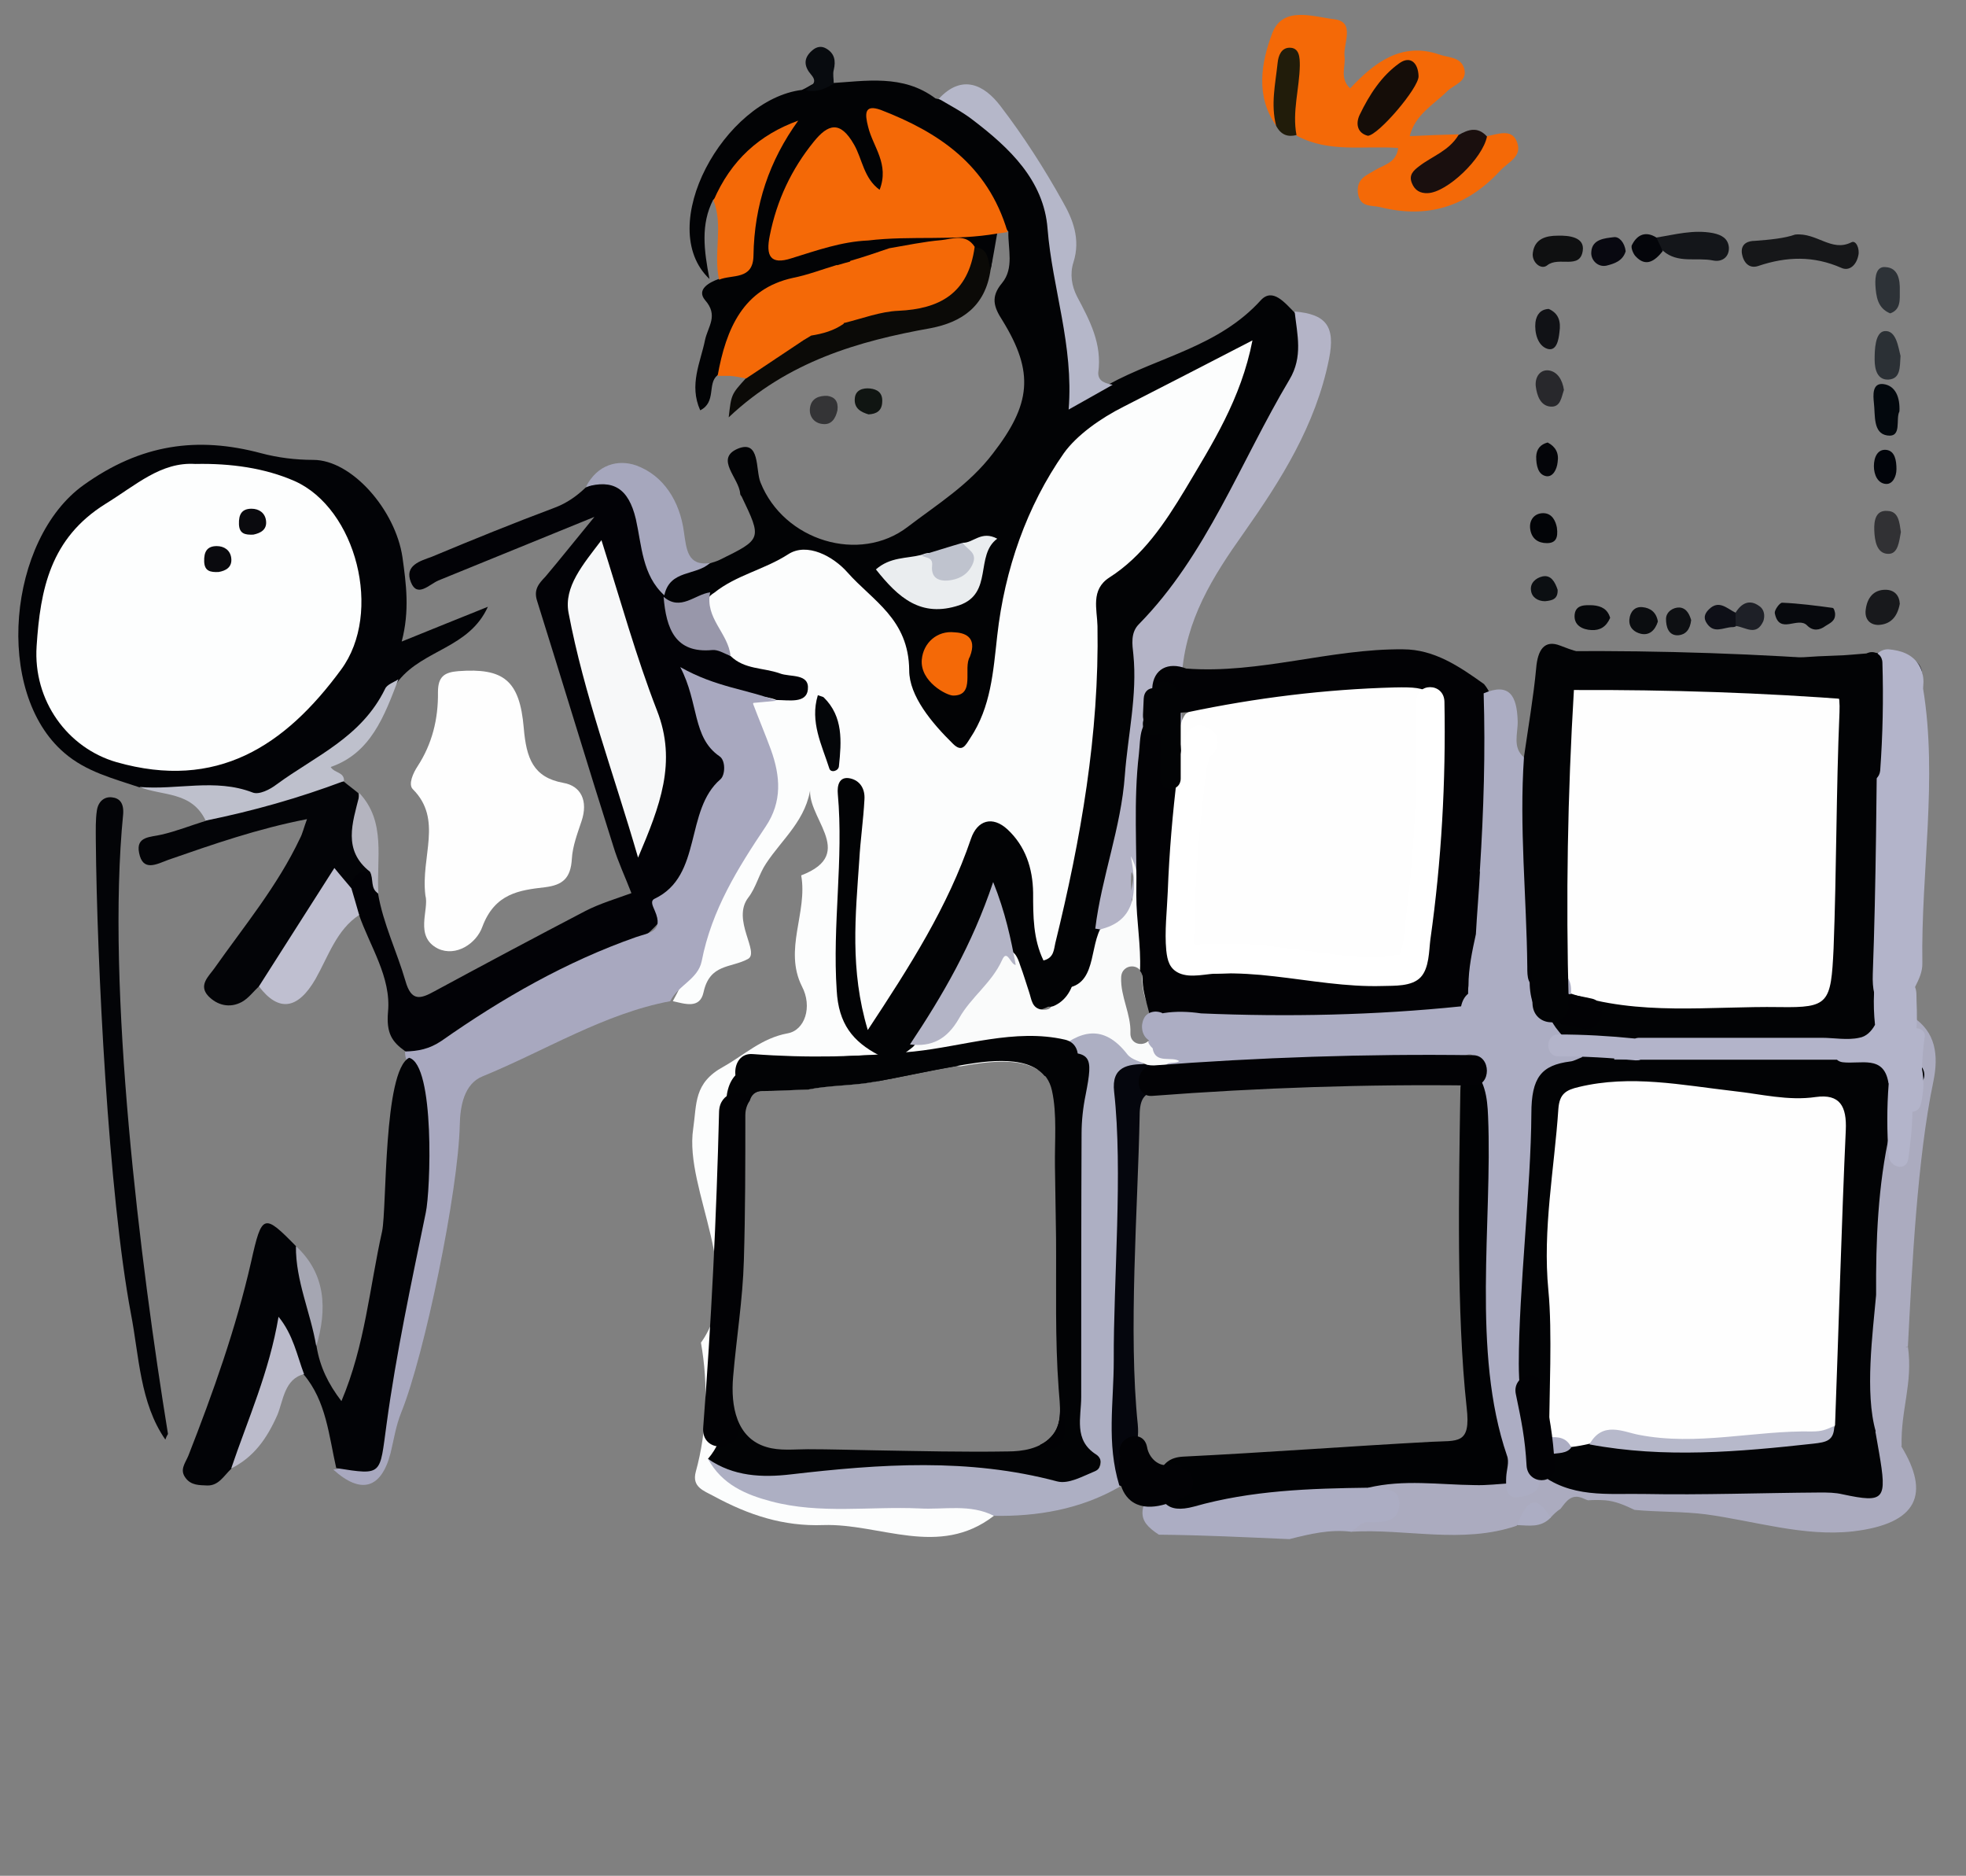 <?xml version="1.0" encoding="utf-8"?>
<!-- Generator: Adobe Illustrator 19.2.0, SVG Export Plug-In . SVG Version: 6.00 Build 0)  -->
<svg version="1.1" id="Layer_1" xmlns="http://www.w3.org/2000/svg" xmlns:xlink="http://www.w3.org/1999/xlink" x="0px" y="0px"
	 width="531.5px" height="507px" viewBox="0 0 531.5 507" style="enable-background:new 0 0 531.5 507;" xml:space="preserve">
<rect x="0" y="0" width="531.5" height="507" fill="#808080" stroke="none"/>
<style type="text/css">
	.st0{fill:#020305;}
	.st1{fill:#FCFDFD;}
	.st2{fill:#020206;}
	.st3{fill:#A8A8BF;}
	.st4{fill:#020306;}
	.st5{fill:#FEFEFE;}
	.st6{fill:#ADAFC3;}
	.st7{fill:#010204;}
	.st8{fill:#B4B4C7;}
	.st9{fill:#ABABBF;}
	.st10{fill:#B3B4CA;}
	.st11{fill:#030407;}
	.st12{fill:#05060D;}
	.st13{fill:#ACADC3;}
	.st14{fill:#B5B7C9;}
	.st15{fill:#0B0A07;}
	.st16{fill:#F46907;}
	.st17{fill:#BEC0CC;}
	.st18{fill:#BFBFD0;}
	.st19{fill:#A6A7BD;}
	.st20{fill:#BBBBCB;}
	.st21{fill:#161719;}
	.st22{fill:#1A0F0E;}
	.st23{fill:#211C0A;}
	.st24{fill:#14161A;}
	.st25{fill:#B4B4BF;}
	.st26{fill:#A5A6B2;}
	.st27{fill:#0F1011;}
	.st28{fill:#07090D;}
	.st29{fill:#03080D;}
	.st30{fill:#313134;}
	.st31{fill:#080B0F;}
	.st32{fill:#2D3237;}
	.st33{fill:#2B3035;}
	.st34{fill:#18191C;}
	.st35{fill:#28282C;}
	.st36{fill:#080810;}
	.st37{fill:#06080B;}
	.st38{fill:#343436;}
	.st39{fill:#111216;}
	.st40{fill:#1E2027;}
	.st41{fill:#020407;}
	.st42{fill:#01040A;}
	.st43{fill:#101512;}
	.st44{fill:#04050A;}
	.st45{fill:#0B0D10;}
	.st46{fill:#0E0F17;}
	.st47{fill:#0E1013;}
	.st48{fill:#0C0F12;}
	.st49{fill:#040509;}
	.st50{fill:#FAFBFB;}
	.st51{fill:#B3B4C6;}
	.st52{fill:#EAEDEF;}
	.st53{fill:#9897AA;}
	.st54{fill:#BFC3CE;}
	.st55{fill:#040609;}
	.st56{fill:#B7B9CB;}
	.st57{fill:#A0A1B5;}
	.st58{fill:#F7F8F9;}
	.st59{fill:#FDFEFE;}
	.st60{fill:#150D08;}
	.st61{fill:#0A0A0E;}
	.st62{fill:#020205;}
	.st63{fill:#FFFFFF;}
</style>
<path class="st0" d="M350,84.5c-2.6-2.6-5.9-6.8-9.1-3.4c-11.4,12.6-27.5,15.3-41.2,22.8c-5.7,2.5-8.4,1.1-9.7-5.9
	c-2-10.7-4.4-21.2-4.6-32.3c-0.3-16.6-17.2-36-32.5-39.1c-8.8-6.6-18.8-4.7-28.6-4.1c-2.9-1.6-5.1,0.8-7.5,1.8
	c-21,2.6-40,36.9-25,51.1c-1.5-7.8-2.4-14.8,1-21.4c6.8-5.2,9.9-14.6,18.1-17.3c-4.5,6.6-7.6,14.2-8.4,22.6
	c-0.7,6.9-2.9,12.2-8.2,16.1c-2.5,0.9-6.1,2.8-3.7,5.7c3.7,4.2,0.8,7.1,0,10.8c-1.2,6-4.4,12.1-1.3,19c4.4-2.2,1.9-7.2,4.6-9.4
	c1.3-1.3,2.5-2.8,3.1-4.6c3.9-12.2,11.9-19.3,23.8-21.2c2-0.4,3.9-1.3,5.9-2c1.2-0.4,2.5-0.7,3.7-1.2c3.7-1.5,8.2-1.4,10.5-5.9
	c-0.5-3.1-2.8-3.4-5.1-3.8c-3.9-0.4-7.6,1.3-11.4,1.5c-4.4,0.2-9.6,5.4-12.4,1.2c-3.2-4.6,1.2-10.2,3.1-15.2
	c0.2-0.6,0.5-1.1,0.9-1.6c7-13.1,8.9-13.2,16.9-1.2c1.4,2.1,2.8,5.1,5.5,4c3.1-1.3,2.4-4.7,2.2-7.7c-0.3-3.7-3.3-6.8-2.2-11
	c5,0.8,8.7,3.8,12.6,5.9c9.8,5.2,14.7,15.5,21.6,23.9c-0.1,4.7,1.6,9.9-1.7,13.9c-3.1,3.7-2.3,6.4,0.1,10.1
	c8.7,14.1,7.7,22.7-2.6,36c-6.4,8.4-15,13.7-23,19.8c-13,10-33.5,3.8-39.8-12c-1.4-3.4,0-11.7-6.2-9.1c-6.2,2.7,0.4,7.9,0.7,12.1
	c0,0.4,0.3,0.6,0.4,0.8c5.5,11.5,5.5,11.5-5.9,17.1c-0.8,0.4-1.6,0.6-2.5,0.9c-4.6,2.2-11.7-0.7-13.4,7.4c-0.1,1.1,0.1,2,0.5,2.9
	c5.1,4.7,9.6,0.2,14.3-1.2c5.1-2.7,10.8-3.9,15.8-6.8c5.7-3.4,11.4-2.5,16,1.3c7.4,6.2,14.8,12.6,17,23.8c1.5,7.9,5.1,15,10.8,20.7
	c4.3,4.4,7.7,3.9,11.1-1.1c5-7.4,5.7-16,6.8-24.7c2.8-22,8.1-42.9,26.1-57c10.8-8.4,23.1-13.4,35.3-19.1
	c-6.9,19.2-15,37.3-29.3,50.5c-7,6.4-9.4,12.8-9.5,22.3c-0.2,27.1-3.6,53.7-11.7,79.6c-1.5-7.9-1.2-16.1-5-23.2
	c-2.1-3.8-4.5-7.1-8.9-7.1c-4.5,0-6.8,3.2-8.5,7.3c-3.9,9.4-9.3,18-13.7,27.1c-2.7,5.4-5.8,10.8-10.9,15.1c-2.7-4.7-2.4-9-2.5-13.1
	c-0.3-13,2-25.7,2.5-38.5c0.2-4.7-0.4-9.1-5.6-9.2c-5.2-0.1-6.5,4.8-5.5,9c2.6,9.8-0.8,19-1.3,28.5c-0.8,12.5-1.4,25.1,6.1,36
	c-3.5,1.1-7.4,0.1-11.2,0.6c-21,2.8-24.6,2.4-24.1,27.9c0.4,16.3,2,40.7,0.4,57.2c-0.8,8.7-2.4,18.6-2.7,27.4
	c9.6,8,20.6,4.9,31.1,4.1c19.7-1.4,39.4-2.6,58.9,1.5c3.3,0.6,6.5,0.8,9.8-0.1c5.5-1.6,8.5-4.8,5.7-11.3c-1.6-3.9-2.7-7.9-2.6-12.1
	c0.5-25.1-1.7-59.7,1.5-84.8c1-7.4-1.5-12-9.3-11.5c-10.8,7.1-22.5,3.2-33.8,2.9c-1.6,0-3.6-0.4-3.9-2.9c7.4-11.4,15.2-22.7,19.7-36
	c1.1,0.2,1.4,0.7,1.6,1.4c1.3,4.9,2.5,10,3.7,15c3.9,13.3,5.1,13.4,15.7,6.8c6.8-4.2,7.9-10.8,9.2-17.8c6.8-24.5,10.4-49.6,11.4-75
	c0.2-3.7,2.1-6.5,4.3-9.3c15-19.4,25.5-41.9,37-63.7C353.8,97.4,355.1,90.7,350,84.5z M258.3,288.2c7.4-1.2,23.7-4.6,26.1,6.6
	c1.4,6.3,0.7,13.8,0.8,20.3c0.1,6.5,0.2,13,0.3,19.5c0.1,13.6-0.3,27.2,0.7,40.7c0.3,4.6,1.3,9.5-2.1,13.1c-3,3.2-7.7,3.9-11.7,3.9
	c-11.9,0.2-23.8-0.1-35.7-0.3c-6.1-0.1-12.2-0.3-18.3-0.3c-3.7,0-7.6,0.5-11.2-0.6c-8.1-2.4-9.7-11-9-19c0.9-10.6,2.6-20.8,2.9-31.4
	c0.4-13.1,0.4-26.2,0.4-39.3c0-1.6,0.5-2.9,1.2-3.9c0.4-1.4,1.4-2.6,3.2-2.6c4.1,0,8.4-0.3,12.6-0.4c5.9-1.2,12-1,18-2.1
	C243.7,291.1,251,289.4,258.3,288.2z"/>
<path class="st1" d="M193.1,160.2c6-4.8,13.5-6.2,20-10.4c5.1-3.3,12.2,0.6,16,4.9c6.8,7.7,16.6,12.6,16.7,26.5
	c0,6.9,6.1,14.2,11.8,19.8c2.5,2.5,3.4,0.5,4.7-1.5c5.6-8.4,6.2-17.9,7.3-27.7c2-17.9,8-35,18-49.3c3.5-4.9,10-9.5,16.2-12.6
	c11.2-5.7,22.4-11.5,34.8-17.9c-3.1,15.9-10.9,28-18.2,40.3c-5.5,9.1-11.4,18-20.5,23.8c-5.1,3.3-3.3,8.6-3.2,13.1
	c0.5,29.2-4.5,57.6-11.4,85.7c-0.4,1.6-0.3,4-3.2,4.7c-2.8-5.8-2.8-12-2.8-18.3c-0.1-6.7-2.1-12.6-6.9-17.1
	c-4.1-3.8-8.2-2.5-9.9,2.5c-6.3,18.5-16.5,34.4-27.9,51.7c-4.9-16.3-3.3-31.1-2.3-45.9c0.3-5.4,1.1-10.8,1.4-16.4
	c0.2-2.9-1.2-5.1-3.8-5.7c-3.1-0.7-3.6,2-3.4,4.2c1.6,17.7-1.5,35.3-0.3,53.1c0.5,9,4.3,13.8,11.4,17.5c-10.4,0-20.2,1.3-30,2.1
	c-7.6,0.7-11.7,3.5-11.3,13c0.5,21.6,0.1,52.6,0.1,74.2c0,7.1-0.1,14.1-5,19.8c8.9,8.6,20.2,10,31.4,10.6
	c12.1,0.6,24.3-0.1,36.4,0.2c3.6,0.1,8-0.9,9.5,4.6c-14.9,11.5-30.8,2-46.1,2.5c-10.8,0.4-20.2-2.7-29.6-7.8c-2.8-1.5-6-2.5-4.9-6.6
	c3.1-11.2,3.4-23.6,1.4-34.9c12.3-17.1-4.6-41.1-2.1-57.8c1-6.8,0.1-12.4,8.2-16.8c5.7-3.2,10.3-7.7,17.3-9
	c4.7-0.8,6.8-7.2,3.9-12.7c-5-10,1.6-20-0.2-30c15.7-6,0.5-16.1,2.6-24.3c-1,9.2-7.7,14.4-12.1,21.1c-1.9,2.8-2.7,6.5-4.8,9.2
	c-4.6,6,3.2,14.8-0.1,16.6c-4.6,2.5-10.3,1.2-12,9c-1,4.6-5.1,3.1-8.3,2.4c7.3-13.1,10.1-28.6,19.2-40.7c7.4-10,9.9-20,3.9-31.9
	c-2.8-5.7-3.1-10.8,5.1-11c1.1-0.1,2.3,0.1,4.4-1.1c-6.1-2.5-12.8-1.9-16.9-7.3c-2.2-3.4-3.6-7.3-5.5-10.8
	C190.8,164.9,189.8,162.2,193.1,160.2z"/>
<path class="st0" d="M412,204.6c1.1-7.7,2.6-16.4,3.3-24c0.4-4.9,2.2-7.8,6.5-6.1c24.5,9.7,49.5,3.4,74.4,2.7
	c5.7-0.1,11.2-1.4,16.9-0.2c3.7,0.8,7.2,1.6,6.5,7.1c-8.2,2.4-10.4,8-10,17c0.7,18.3,0.3,37.7,0.1,55.9c-0.1,6.5,1.1,12,6.1,16
	c0.4,0.6,0.9,1.3,1.4,1.9c-0.1,4.5-1.7,9.2,2.6,12.8c1.6,1.4,1.5,4.5,0,6.2c-10.7,12.2-8.4,28-10.3,42.6c-0.7,4.7,0,9.5-0.1,14.4
	c-0.2,10-3.5,25.9-0.2,35.9c0.7,2.8,1.6,5.5,1.9,8.4c1,11.3-2.1,14.2-12.5,12.5c-11.8-2-23.8-1.4-35.5-1.5
	c-14-0.1-27.7-1.1-41.5-2.2c-2.9-0.2-5-1.8-6.5-4.4c-2-8.8,5-8.2,9.4-10.6c2.1-0.6,4-0.7,6.2-0.7c18.3,2.7,36.6,2.7,55.1-0.1
	c3.9-0.6,7,0.9,7.5-4c2.2-21.8,2.5-51.9,2.3-73.8c-0.1-7.4-1.7-11.3-9.7-10.6c-10.5,0.9-20.6-2.7-31-4c-7.2-0.9-14.3-1.2-21.4-0.2
	c-6.1,0.8-8.8,4.1-10.1,11c-3.8,20.5-1,49.3-1.4,69.8c-0.1,5.1,0.9,8-2.2,12.6c-6.1,2.4-7.7-0.5-9.6-4.7c-3.3-7.9-2.8-16.4-2.4-24.7
	c1.1-18.3,3.6-44.6,3.7-62.9c0-9.7,6.7-11.9,14.1-12.6c-5.2-0.5-7.3-4-7.7-8.7c-0.4-4.9,2-7.9,6.7-8.4c19,3.7,38.1,2.2,57.1,2.7
	c7.5,0.2,10.9-3.5,11.7-11.2c0.4-4.2,0.4-8.4,0.5-12.6c0.3-16.1-0.8-33.4,1.1-49.5c1-8.8-1.2-10-9.7-10.1
	c-18.1-0.2-36.2,3.8-54.4,0.8c-6.3-0.9-7.5,3.5-8.3,8.6c-2.7,17.9-3.1,37.1-1.2,55.1c0.4,4.1,1.1,8.4,0.1,12.5
	c-4.8,5.7-9.3,5.8-10-0.2c-2.4-19-3.5-38.2-0.3-57.2C410.9,205.5,411.5,205,412,204.6z"/>
<path class="st2" d="M197.5,177.3c3.8,3.7,8.8,3.1,13.3,4.7c2.8,1.1,8.1-0.1,7.6,4.4c-0.4,3.8-5.2,2.8-8.5,2.8
	c-6.1-2.5-13.1,1.2-19.7-4.1c-0.3,6.4,0.8,11.1,3.8,15.1c3.9,5.1,3.6,9.9,0.3,15s-4.6,11.2-6.8,16.8c-4.5,11.3-9.1,21.1-22,26
	c-15.5,6-30.8,14.2-44.7,24.3c-3.5,2.5-7,5.4-11.3,1.8c-3.5-2.5-5.1-4.8-4.6-10.6c0.9-9.4-4.9-17.7-7.9-26.4c-2.6-2-3.7-4.8-3.5-8.2
	c0.8-3.8,2.8-5.4,6.3-4.2c2.6,1.5,0.7,4.9,2.4,6.8c1.4,8.2,5.1,15.7,7.4,23.6c1.6,5.7,4.1,4.9,7.9,2.8c13.5-7.3,27.2-14.6,40.8-21.7
	c3.9-2,8.3-3.3,12.4-4.8c-1.6-4.2-3.6-8.4-4.9-12.7c-7-22.1-13.7-44.3-20.6-66.3c-1-3.1,0.5-4.7,2.3-6.6c3.9-4.6,7.6-9.3,13.2-16.1
	c-15.7,6.4-29,11.8-42.2,17.2c-2.5,1.1-5.7,4.7-7.4,0.5c-1.9-4.6,2.6-5.8,5.6-6.9c11-4.6,22.1-9.1,33.3-13.3
	c3.2-1.2,5.9-3.1,8.3-5.4c7.6-3.5,11.9-1.9,15,6.6c2.7,7.4,4.7,15.1,6.3,22.8l-0.2,0.5C181.5,171.7,191,172.6,197.5,177.3z"/>
<path class="st3" d="M109.5,284.2c3.5-0.1,6.5-0.6,9.9-2.9c16.4-11.5,33.7-21.4,52.5-28c3.4-1.2,7.7-1.3,5.1-7.2
	c-0.5-1.2-1.3-2.6,0-3.2c13-6.2,8-23.9,17.8-32.3c1.3-1.2,1.4-5.1-0.3-6.2c-7.4-5.1-5.5-14.4-10.6-24.1c9.7,5.5,18.1,6,26,9.1
	c-2.1,0.2-4,0.4-6.4,0.6c1.7,4.5,3.4,8.5,4.9,12.6c2.6,7.2,3.1,14.1-1.4,20.8c-7.5,11.2-14.6,22.5-17.3,36.4
	c-1,4.9-6.4,6.5-8.5,10.8c-18,3.4-33.8,13.4-50.7,20.3c-5,2-6.1,8-6.2,13.1c-0.4,18-9.5,62.1-15.8,77.7c-1.5,3.7-2,7.3-2.9,11
	c-2.5,9.7-8,11.3-15.5,4.5c9.9-1.2,10.6-9.1,12-17.5c2.6-15.8,4.9-31.7,8.5-47.2c1.3-5.9,1.7-40.6-0.8-46.2
	C109.5,285.3,109.5,284.7,109.5,284.2z"/>
<path class="st4" d="M37.7,212.8c-7.1-2.4-14.4-4.2-20.3-9.3c-19.2-16.4-15.2-57.8,5.2-72.4c15.5-11.1,30.8-13.2,48-8.6
	c4.5,1.2,9.3,1.8,14.1,1.8c10.4,0,22.2,13.5,24.1,26.3c1,7.2,2,14.4-0.2,22.8c8.7-3.5,16-6.5,23.3-9.4
	c-5.1,11.2-17.3,11.5-24.1,19.9c-5.8,8.5-11.8,16.1-20,22.7c-10,8.1-20,10.7-31.6,8.4C50.1,213.6,43.9,213.6,37.7,212.8z"/>
<path class="st5" d="M115,242c-1.3-10.5,4.8-20.5-3.4-28.7c-1.3-1.3,0.1-4.4,1.3-6.2c3.9-6,5.6-12.7,5.5-20c0-4.2,1.7-5.4,5.5-5.7
	c12.2-0.9,16.6,2.4,17.7,15.4c0.7,8.1,2.5,13.3,10.7,14.8c4.7,0.8,6.8,4.8,4.9,10.4c-1.1,3.3-2.4,6.7-2.6,10.1
	c-0.3,5.3-2.5,7.1-7.2,7.7c-6.9,0.8-13.6,1.6-17,10.7c-1.6,4.5-7.1,8.2-12,5.9C111.9,253.1,116.1,245.9,115,242z"/>
<path class="st6" d="M268.7,409.7c-6.5-3.3-13.4-1.6-20.2-2c-13.3-0.6-26.8,1.6-40-1.9c-6.8-1.8-13.3-4.5-17.1-11.5
	c6.9,4.8,14.7,5.1,22.4,4.2c24.1-2.8,48-4.5,72,1.9c3.1,0.8,6.9-1.4,10.1-2.7c2.1-0.8,2.3-3.4,0.4-4.6c-6.1-3.9-4-10-4-15.5
	c0-20.6,0-50.6,0.1-71.2c0-3.5,0.4-7.1,1.1-10.5c2.1-10.8,1.6-11.7-8.7-11.4c2.1-6.7,7.3-8.8,12.3-6.8c5,2,12.3,3.1,12,12
	c-3.7,2.5-4.5,6-4.4,10.7c1.1,31-2.6,68.9-1.2,99.9c0,0.6-0.5,1.2-0.9,1.6C292,408,280.3,409.9,268.7,409.7z"/>
<path class="st7" d="M397.6,287.9c6.3-0.7,8.3,1.9,7.7,9c-2,22.7-0.4,53.8-0.2,76.7c0.1,5.7,0.7,9,4,14.1c2.5,3.9,3.5,9.1-0.8,13.1
	c-2.7,4.2-6.5,3.5-10.5,3.2c-9.2-0.8-18.4-1.9-27.6,0.5c-16.1,1.2-32.4,1.2-48.3,5.2c-7.4,1.8-10.1-2.2-8.8-11.1
	c1.4-3.1,3.1-4.7,6.8-4.9c22.4-1.1,44.6-2.8,67-4c7.2-0.4,10.8,0.9,9.6-9.3c-2.8-25.6-2.1-59.7-1.7-85.5
	C394.8,291.9,395.6,289.7,397.6,287.9z"/>
<path class="st4" d="M110.6,285.9c7,1.9,5.8,36,4.5,41.9c-3.9,19-8,38-10.6,57.2c-1.9,13.7-0.9,13.8-13.6,11.8
	c-2-8.8-2.7-18.1-8.8-25.3c-2.9-1.9-3.8-5.4-6.1-8.7c-3.7,12.1-6.3,24.3-13.5,34.2c-2,1.9-3.4,4.6-6.5,4.5c-2.1-0.1-4.3,0-5.8-2
	c-1.7-2.2-0.2-3.9,0.7-6c6.7-17.1,12.9-34.5,17-52.5c2.9-13,3.4-13.1,12.2-4.1c4.4,8.5,5.5,17.7,5.5,27.1c0.9,5.4,3.1,10,6.7,14.7
	c6.4-15.1,7.6-30.7,11-45.9C104.6,326.6,103.6,289.5,110.6,285.9z"/>
<path class="st8" d="M315.9,210.4c-1.6-4.2,3.4-12.5-3.7-12.5c-6.3,0-2.6,7.8-2.9,11.9c-0.8,11.8-0.7,23.7-1,35.4
	c-5.1-2.7-0.5-7.1-2.4-9.5c-1.1,5.8,4,17.8-9.8,15.3c1.7-14,7-27.3,8-41.5c0.8-10.8,3.4-21.6,2.3-32.6c-0.3-2.7-0.8-5.9,1.5-8.2
	c18.3-18.6,27.4-43.8,40.7-66.1c3.7-6.2,2.1-12.1,1.4-18.4c8.4,0.7,11.1,3.9,9.3,12.8c-3.6,18-13.1,32.9-23.1,47.1
	c-8.3,11.7-15.7,23.4-16.7,38.6c-2.9,1.8-8.5,0.2-8.1,6.2c0.3,5.7,4.6,4.2,8,3.8C319.9,199.3,322.6,206,315.9,210.4z"/>
<path class="st9" d="M514,390.9c-2-2.1-3.4-5.3-7-4c0.3,1.9,0.7,3.8,1,5.7c2.2,12.8,1.5,13.7-9.8,11.3c-2.1-0.5-4.1-0.5-6.2-0.5
	c-15.8,0.1-31.6,0.7-47.4,0.4c-9.8-0.2-20.2,1.3-28.9-6c-1.2,4.7-3.8,5.1-7.4,3.1c-3.2,0.2-6.4,0.6-9.6,0.5
	c-9.6-0.1-19.2-1.6-28.8,0.7c0.7,2.5,4.5,1.9,4.5,5.3c-2.4,3.2-8.8,0.1-9.2,6.6c14.9-0.9,30,3.4,44.8-1.6c2.4-4,5.9-2,9.1-2.1
	c0.8-0.9,1.7-1.8,2.8-2.5c1.5-2,2.9-4.1,5.9-2.9c0.5,0.2,1.1,0.5,1.5,0.6c1.5-0.1,3.2-0.1,4.6,0c2.8,0.2,5.5,1.4,8,2.6
	c6.4,0.6,13,0.4,19.3,1.2c13.2,1.8,26.5,6.1,39.8,4.6C518.6,411.8,521.8,403.7,514,390.9z"/>
<path class="st10" d="M519.9,186.1c0-0.6,0.1-1.2,0.1-1.8c0-1.6-0.4-3.3-1.3-4.7c-1.9-2.9-4.9-3.8-8.1-4.1c-2.6-0.2-5,2.6-4.9,5.3
	c0.1,2,1,3.5,2.3,4.4c-0.3,0.9-0.4,2.1-0.4,3.5c-0.3,24.5-0.4,50.2-1.3,74.5c-0.3,8.5,2.6,10.6,9.5,9.7c0-4.7,4-7.8,3.9-12.6
	C519.3,235.9,523.9,210.4,519.9,186.1z"/>
<path class="st11" d="M100,235.6c-2.9-0.2-4.9,0.9-5,4.5c-2.7-0.5-5.1-1.5-7.2,2.4c-3.3,6-7.7,11.1-10.9,17.2
	c-1.5,3.1-3.5,5.9-6.9,6.9c-1.5,1.4-2.8,3.2-4.6,4.2c-3.3,1.8-6.7,0.9-9.1-1.6c-2.7-2.9,0.1-5.3,1.6-7.4
	c8.1-11.5,17.1-22.3,23.2-35.2c0.7-1.3,1-2.8,1.9-5.2c-13.4,2.6-25.4,6.8-37.5,11c-3.2,1.2-6.9,3.3-7.9-1.9c-0.9-4.5,3.1-4.2,6-4.9
	c4-0.9,8-2.5,11.9-3.7c11.8-6.4,24.2-10,37.4-10.7c1.3,1.1,2.7,2.1,4,3.2C97.3,221.5,99.3,228.5,100,235.6z"/>
<path class="st12" d="M302.6,401.5c-3.5-11.5-1.5-22.3-1.5-33.9c-0.1-21.4,2.5-51.1,0.1-72.5c-0.8-6.9,3.8-7.5,8.6-7.5
	c1.9-1.3,3.5-1.2,5,0.7c13.3,1.4,26.6-0.6,39.8-1.4c9.2-0.6,18.4-1.5,27.6-1.9c1.9-0.1,7.5-2.1,4.3,4.5c-24.1,2-48,5.9-72.2,5.4
	c-4.8-0.1-6.2,1.8-6.2,6.7c-0.5,25.1-3.1,58.4-0.5,83.5c0.5,5.4-1.6,8.2-0.4,13.9C307.8,402.3,304.5,402.3,302.6,401.5z"/>
<path class="st13" d="M313.3,414.8c11.8,0.1,23.6,0.7,35.3,1.2c5.5-1.4,10.9-2.7,16.7-2c1.4-0.9,2.9-2.7,4.4-2.6
	c3.9,0.1,8.5,0.2,8.6-4.8c0.1-5.2-5-3.7-8.2-4.5c-15.9,0.2-31.8,0.7-47.3,5.1c-7.4,2-9.9-1.2-9.6-8.6
	C307.6,408.2,307.2,410.8,313.3,414.8z"/>
<path class="st9" d="M507.2,350c-0.1-14.8,0.5-29.6,3.7-43.9c1.1-4.8,0.1-11.8,7.7-13.2c2.5-0.5,2.1-5.1-0.9-5.7
	c-12.2-2.4-6-6.4-1.1-10.6c0.3-0.4,0.3-1.2,0.4-1.8c6.4,4.1,7.1,10.5,5.7,17.4c-4.4,21-5.8,50.4-6.9,71.7
	C510.1,367.1,510,352,507.2,350z"/>
<path class="st14" d="M300.8,104c-3.6,2-7.2,4.1-11.9,6.7c1.4-17.4-4.4-32.7-5.7-48.9c-1-13.1-10.4-21.9-20.1-29.3
	c-2.8-2.2-6.1-3.9-9.3-5.8c6.3-6.8,12.3-3.8,16.7,2c6.2,8.1,11.8,16.8,16.8,25.8c2.7,4.7,4.9,10.1,2.9,16.4c-1,3.1-0.5,6.4,1,9.3
	c3.4,6.4,6.8,12.7,5.7,20.6C296.9,103.2,299,103.6,300.8,104z"/>
<path class="st11" d="M44.7,389.1c-6.9-9.9-7.1-22.7-9.3-34c-6.1-32.4-9.2-94.8-9.5-128.1c0-2.7-0.1-5.4,0.3-8
	c0.4-2.5,2.1-3.7,4-3.5c2.1,0.2,3.3,1.5,3.1,4.5c-4.7,47.2,4.7,121.9,12.1,167.5C45.5,387.6,45.1,387.9,44.7,389.1z"/>
<path class="st15" d="M267.8,72.9c-1.4,10-7.9,14.2-16.2,15.8c-19.6,3.5-38.6,9-54.6,24.1c0.7-6.2,0.7-6.2,4.6-10.5
	c3.2-6.4,9.8-7.7,14.5-11.7c1.1-0.7,2.2-1.3,3.4-1.8c2.8-1.1,5.7-2.2,8.6-3.2c5.9-2.4,12-3.5,18.1-4.6c6.5-1.1,12-3.2,13.7-11.1
	c0.5-2.2,2.1-3.8,4.5-4.1C268.9,66.3,268.5,69.5,267.8,72.9z"/>
<path class="st16" d="M410,38.1c-1.5-3.4-5.1-1.8-8-1.3c-5.2,3.7-8,11.5-16.1,11.3c1.9-5.2,8.9-5.3,8.4-11.8
	c-4.4,0.1-8.8,0.3-13.2,0.5c1.5-5.9,6.5-8.5,10.2-12.2c1.9-1.8,5.6-2.6,4.5-6.2c-1-3.1-4.4-2.8-6.8-3.7c-10-3.4-17.4,2.1-24,9.2
	c-2.9-2.8-1.2-5.8-1.5-8.5c-0.5-3.5,3.1-9.5-2.8-10.2c-5.8-0.7-14-3.7-16.8,3.9c-2.9,7.7-4.6,17,1.2,25c3.7-3.5,0-9.4,3.6-13.3
	c-0.4,5.7-2.1,11.2,1.9,15.9c8.8,4.7,18.2,2.6,27.4,3.3c-0.5,4-3.8,4.5-6.3,6c-2.2,1.4-5,2.2-4.6,6.1c0.5,4.1,3.7,3.3,6.1,3.9
	c12.4,3.1,23.2,0.1,32.4-9.9C407.8,43.7,411.8,42.3,410,38.1z"/>
<path class="st17" d="M93,211.1c-12.2,4.6-24.6,8.1-37.4,10.7c-3.8-8-11.7-6.6-17.9-9.1c10.1,0.9,20.5-2.4,30.6,1.5
	c1.7,0.7,4.7-0.8,6.5-2.2c10.5-7.7,22.9-12.7,29.3-25.8c0.5-1.2,2.4-1.8,3.6-2.6c-3.8,10-7.5,20-18.3,23.7
	C90.4,209,93.1,208.6,93,211.1z"/>
<path class="st18" d="M70,266.6c6.8-10.6,13.4-21.1,20.4-32c1.6,2,3.2,3.8,4.6,5.5c0.7,2.4,1.4,4.7,2.1,7.2
	c-6.1,4-8.3,11.1-11.8,17.3C80.5,272.9,75.3,273.6,70,266.6z"/>
<path class="st19" d="M179.6,160.9c-6-5.4-6.1-13.5-7.7-20.6c-2-8.4-6.2-10.8-13.5-8.7c3.1-6.1,8.7-7.5,13.6-5.8
	c7.4,2.7,11.8,9.7,12.9,18c0.7,4.8,1,9.2,7,8.4C188.1,155.7,181.1,153.9,179.6,160.9z"/>
<path class="st9" d="M507.2,350c5.5-2.6,3.5,16,8.6,14c1.4,9.9-2,17.1-1.7,26.9c-3.1,0.1-4.5-3.1-7-4
	C504.1,376.5,506.3,360.2,507.2,350z"/>
<path class="st20" d="M62.5,396.9c4.5-13.3,10.3-26.1,12.8-41c4,4.9,5,10.5,6.9,15.5c-5.3,1.3-5.6,7.1-7.2,11
	C72.1,389,68.5,393.9,62.5,396.9z"/>
<path class="st21" d="M485.3,63.4c5.9-0.6,9.8,4.8,15.2,2.1c1.3-0.7,2.3,1.8,1.9,3.5c-0.5,2.6-2.4,4.4-4.6,3.4
	c-7.5-3.3-14.8-3.1-22.5-0.5c-2.4,0.8-4-0.9-4.4-3.5c-0.3-2.7,1.9-3.3,3.5-3.3C478.5,64.8,482.5,64.4,485.3,63.4z"/>
<path class="st22" d="M402,36.9c-1.2,6-10.8,15.1-16,15.3c-2,0.1-3.5-0.7-4.3-2.7c-0.9-2.2,0.4-3.4,2-4.6c3.5-2.7,8-4.1,10.6-8.4
	C396.9,35,399.5,34.1,402,36.9z"/>
<path class="st0" d="M267.8,72.9c-0.8-2.6-0.5-6-4.4-6c-7.6-0.4-15.3,5.2-22.9,0.2c-1.3-2.6-3.9-1.3-5.8-2.2
	c11.4-3.9,23-6.7,34.9-1.9C269,66.3,268.5,69.6,267.8,72.9z"/>
<path class="st23" d="M345,34c-1.5-5.8-0.2-11.3,0.4-17c0.2-2,1-4,3.1-4.1c2.8-0.1,2.9,2.6,2.9,4.8c-0.1,6.2-2.1,12.5-0.9,18.8
	C348.2,37.1,346.3,36.5,345,34z"/>
<path class="st24" d="M447.8,64.2c5.1-0.8,10-2.2,15.3-1.2c2.4,0.5,4.1,1.5,4.3,3.9c0.1,2.7-2,4-4.3,3.5c-4.5-0.9-9.5,0.9-13.5-2.6
	C448.3,67,447,66.2,447.8,64.2z"/>
<path class="st25" d="M100,235.6c-7.4-5.8-4.7-13.2-2.9-20.4c0.1-0.4,0-0.6,0-0.9c7.4,7.8,4.6,17.9,5.2,27.2
	C100,240.2,101.1,237.5,100,235.6z"/>
<path class="st26" d="M85.5,363.9c-1.5-9.1-5.6-17.7-5.5-27.1C88.1,344.3,88.5,353.8,85.5,363.9z"/>
<path class="st27" d="M421.1,63.7c3.1-0.1,7.3,0.4,6.8,4c-0.7,5.3-6.5,1.5-9.6,4c-1.7,1.4-4.3-0.9-3.9-3.4
	C414.9,64.5,418,63.7,421.1,63.7z"/>
<path class="st28" d="M496.1,165.7c0.2,2.2-1.4,2.7-2.6,3.5c-1.6,1.2-3.4,1.4-4.9-0.1c-2.5-2.7-7.6,2.7-8.8-3.4
	c-0.1-0.8,1.3-2.8,2-2.8c4.6,0.2,9.2,0.8,13.6,1.4C495.8,164.3,496,165.2,496.1,165.7z"/>
<path class="st29" d="M513.5,111.2c-1.1,2.1,0.8,7.1-3.3,6.5c-3.9-0.6-3.2-5.5-3.6-8.8c-0.2-2-0.5-5.4,2.5-5.1
	C512.5,104.2,513.7,107.5,513.5,111.2z"/>
<path class="st30" d="M513.9,143.8c-0.5,2.5-0.7,6-3.5,5.9c-3.1-0.1-3.6-3.7-3.7-6.4c-0.1-2.6,0.4-5.5,3.6-5.2
	C513.3,138.2,513.5,141.2,513.9,143.8z"/>
<path class="st31" d="M225.4,22.6c-2.3,1.4-4.7,2.5-7.5,1.8c1.2-1.2,3.4-1.9,1.4-4.2c-1.9-2.2-2.2-4.4,0.2-6.5
	c1.2-1.1,2.6-1.4,4-0.5c2.1,1.3,2.5,3.2,1.9,5.7C225.1,20,225.4,21.3,225.4,22.6z"/>
<path class="st32" d="M511,84.7c-3.4-1.4-3.8-4.5-4-7.7c-0.1-2.4,0.3-5.1,2.8-4.8c3.3,0.2,3.9,3.3,3.8,6.4
	C513.6,81,513.9,83.7,511,84.7z"/>
<path class="st33" d="M513.8,96.2c-0.2,3.2,0,6.2-3.3,6.4c-2.9,0.1-3.7-2.6-3.7-5.4c0-2.6,0.1-7.3,2.6-7.7
	C512.7,89.1,513.2,94,513.8,96.2z"/>
<path class="st34" d="M513.6,163.2c-0.7,3.8-2.7,5.5-5.6,5.7c-2.4,0.1-4-1.5-3.6-4.2c0.4-3.1,2.1-5.3,5.3-5.3
	C512.2,159.4,513.5,161,513.6,163.2z"/>
<path class="st35" d="M422.8,105.4c-0.7,2-0.9,4.7-3.6,4.5c-2.8-0.2-3.7-3.1-4-5.4c-0.3-2.4,1-4.6,3.4-4.4
	C421,100.4,422.4,102.6,422.8,105.4z"/>
<path class="st36" d="M439.5,67.9c-0.8,2.7-3.2,3.4-5.2,3.9c-2.3,0.5-4.3-1.5-4.1-3.7c0.2-3.5,3.7-3.7,6.1-4
	C437.7,63.9,439.2,65.5,439.5,67.9z"/>
<path class="st37" d="M435.3,167c-1.1,2.5-2.8,3.4-5,3.3c-2.5-0.1-4.9-1.3-4.6-4.2c0.3-2.7,2.8-2.6,5-2.5
	C432.9,163.8,434.6,164.6,435.3,167z"/>
<path class="st38" d="M226.4,110.9c-0.5,2.2-1.6,4-4,3.7c-2.3-0.2-3.8-2.1-3.4-4.5c0.4-2.5,2.5-3.2,4.7-3.1
	C225.7,107.3,226.7,108.5,226.4,110.9z"/>
<path class="st39" d="M418.7,83.5c2.7,1.2,3.3,3.4,2.9,6.2c-0.2,1.9-0.7,5.3-3.2,4.6c-2.7-0.8-3.6-4.4-3.3-7.2
	C415.4,85,416.5,83.6,418.7,83.5z"/>
<path class="st40" d="M469.2,165.6c1.6-2.6,3.8-3.7,6.4-1.8c1.4,0.9,1.6,2.7,1.1,4.1c-1.9,4.2-4.8,1.6-7.4,1.3
	C468.3,168,468.2,166.7,469.2,165.6z"/>
<path class="st41" d="M420.9,142.6c0.4,2.9-0.4,4.2-2.7,4.2c-2.4,0-4.1-1.2-4.5-3.7s1.1-4.4,3.5-4.4
	C419.7,138.7,420.6,141,420.9,142.6z"/>
<path class="st13" d="M419.2,410.2C419.3,410.2,419.3,410.2,419.2,410.2c-4.6-7.7-6.9-3.1-9.1,2C413.3,412.3,416.5,413,419.2,410.2z
	"/>
<path class="st42" d="M512.7,126.8c0,2.1-1.1,4.1-2.8,4c-2.2-0.1-3.3-2.4-3.3-4.8c0-2.4,1-4.7,3.4-4.4
	C512.3,121.9,512.7,124.5,512.7,126.8z"/>
<path class="st43" d="M234.8,112c-2-0.6-4-1.6-3.7-4.4c0.2-2.2,2.2-2.8,4.1-2.6c1.9,0.2,3.5,1.1,3.3,3.7
	C238.4,111,237,111.9,234.8,112z"/>
<path class="st44" d="M447.8,64.2c0.5,1.2,1.2,2.4,1.7,3.7c-2.1,2.6-4.5,4.4-7.3,1.4c-0.7-0.7-1.4-2.5-1-3.1
	C442.7,63.2,445.1,62.5,447.8,64.2z"/>
<path class="st45" d="M448.2,168c-0.8,2.5-2.4,3.8-4.6,3.3c-1.7-0.4-3.3-1.6-3.1-3.9c0.2-2.1,1.5-3.5,3.5-3.3
	C446.2,164.3,447.8,165.5,448.2,168z"/>
<path class="st46" d="M469.2,165.6c0,1.2,0,2.5,0.1,3.7c-0.3,0.1-0.5,0.2-0.9,0.2c-2.5,0-5.2,2.1-7.2-1.4c-0.8-1.5,0-2.6,0.8-3.4
	C464.7,162,466.9,164.5,469.2,165.6z"/>
<path class="st47" d="M457.2,167.6c-0.3,2.6-1.5,3.9-3.4,4.1c-2.8,0.2-3.4-2.4-3.4-4.4c0-1.9,1.9-3.2,3.7-3.1
	C456.1,164.4,456.8,166.3,457.2,167.6z"/>
<path class="st48" d="M421.1,159.4c0.1,2.6-1.5,2.9-3.4,3.1c-2,0-3.6-1.1-3.8-2.9c-0.3-2,1.3-3.4,3.1-3.8
	C419.3,155.3,420.4,157.3,421.1,159.4z"/>
<path class="st49" d="M418.4,119.6c2.1,1.1,3.1,2.8,2.7,5.3c-0.2,2-1.3,4.1-3.1,3.8c-2.2-0.4-2.7-2.9-2.7-5.3
	C415.4,121.3,416.5,120.1,418.4,119.6z"/>
<path class="st5" d="M205.8,294.9c4.1,0,8.4-0.3,12.6-0.4c5.9-1.2,12-1,18-2.1c0.4-0.1,0.9-0.2,1.3-0.2c-10.1-0.3-20.2,0-30.2,2.1
	c-1.1,0.2-1.9,0.5-2.6,0.8C205.2,294.9,205.5,294.9,205.8,294.9z"/>
<path class="st50" d="M311.5,282.3c-0.3-0.4-0.8-0.6-1.1-0.9c-1.6,1.5-4.9,0.8-4.8-2.2c0.2-5.1-2.7-9.8-2.5-15c0.1-4,5.8-4,5.7,0
	c-0.1,2.2,0.4,4.5,1.1,6.6c3.2-8.4-0.2-17-0.4-25.4c-3.3-3.2-0.4-8-3.8-14c2.2,11,0.5,17.7-8.3,19.8c-3.1,6.2-0.9,17.2-12.4,15.8
	c-0.2,0-0.7,1.1-0.7,1.5c0.1,2.1,1,4.7-2.6,4.4c-2.8-0.4-2.8-2.8-3.5-4.8c-0.8-2.4-1.5-4.8-2.4-7.2c-1.5-4.9-3.5-4.9-6.3-0.9
	c-6.3,8.7-12.1,18.1-22.2,22.4c-0.8,1.5-6.7,3.5,0.1,4.5c4.1,0.5,8.2,1,12.3,1.3c5.8-1,15.3-2.6,20.8,0.9c2-0.5,3.7-1.8,4.6-4.7
	c6.8-5.9,13.2-7.8,19.7,0.6c1.2,1.5,3.6,1.9,5.3,2.8c1.6,0.2,3.3,0.5,5,0.7c2-0.5,4-0.8,6-1.3C318.4,283,313.6,286,311.5,282.3z"/>
<path class="st51" d="M274.6,260.8c-1.4,0-2.3-4.5-3.7-1.3c-2.8,6.2-8.4,10-11.6,15.7c-3.3,5.8-7.5,7.8-13.3,7.1
	c8.8-13.2,16.8-26.9,22.5-43.9C271.8,246.6,273.3,253.8,274.6,260.8z"/>
<path class="st52" d="M260.3,146.7c2.8,0.1,5-3.4,9.3-1.1c-6.1,4.5-1,14.8-10.3,18c-10.3,3.4-16.4-2-22.5-9.7
	c3.9-3.4,8.2-2.9,12.2-3.9c1.4-0.5,2.9-1.1,4,0.4C260.1,159.7,259.1,150.7,260.3,146.7z"/>
<path class="st53" d="M197.5,177.3c-1.6-0.6-3.4-1.8-5-1.6c-9.9,0.9-12.4-5.7-13.1-14.4c4.6,4,8.5-0.7,12.6-1.2
	C190.5,167.1,196.9,171.1,197.5,177.3z"/>
<path class="st54" d="M260.3,146.7c1,1.9,4.3,2.5,2.5,6.1c-1.5,2.9-3.9,3.8-6.4,4.1c-2.4,0.2-4.8-0.5-4.4-4.1
	c0.2-2.4-1.9-1.9-2.9-2.7C252.8,149,256.5,147.8,260.3,146.7z"/>
<g>
	<path class="st16" d="M238.1,29.7c-4.5-1.6-4.3,1.1-3.4,4.6c1.3,5.4,5.8,10,3.1,17c-4.3-3.1-4.7-8.4-6.9-12.2
		c-3.8-6.7-7.1-5.5-10.9-0.8c-6,7.4-10,15.8-11.9,25.4c-1.1,5.4,0.1,8,5.9,6.1c6.8-2.1,13.5-4.5,20.7-4.8c11.6-1.4,23.3,0.2,35-1.9
		c0.9-0.1,1.9-0.2,2.7-0.4C267,44.4,253.6,35.7,238.1,29.7z"/>
	<path class="st16" d="M194.4,75.6c3.5-1.5,9.2,0.2,9.3-6.5c0.2-13.7,4.3-25.7,12.1-36.5c-10.5,3.8-18.2,10.7-22.9,21.6
		C195.6,61,192.8,68.4,194.4,75.6z"/>
	<path class="st16" d="M254.5,64.9c-4.7,0.4-9.4,1.4-14.1,2.2c-3.5,1.2-7,2.4-10.5,3.4c0,0-0.1,0.1-0.1,0.2c-1.1,0.3-2.2,0.6-3.5,1
		c0,0,0,0,0-0.1c-4,1.2-7.9,2.7-11.9,3.5C201,78,196.3,88.7,194,101.6c1.1,0,2.3,0,3.4,0c1.4,0.1,2.8,0.4,4.3,0.7
		c5.2-3.5,10.4-6.9,15.6-10.4c0.7-0.4,1.3-0.8,2-1.2c0,0,0,0,0,0c3.1-0.5,6.1-1.3,8.8-3.2c0-0.1,0-0.1,0-0.2c0,0,0.1,0,0.1,0
		c4.9-1.2,9.8-3.1,14.7-3.3c10.9-0.5,18.9-4.5,20.6-17.3C261.1,63,257.4,64.6,254.5,64.9z"/>
	<path class="st16" d="M258,170.9c-4.6-0.5-8.4,2.8-8.8,7.4c-0.5,5.9,6.7,9.7,8.5,9.7c6.1,0,2.6-7.4,4.5-10.5
		C264.4,171.9,260.4,171,258,170.9z"/>
</g>
<path class="st55" d="M221.1,187.9c1.1,0.4,1.4,0.4,1.6,0.6c5.3,5.2,4.8,11.9,4.1,18.6c-0.1,1.3-2.2,1.9-2.6,0.6
	C222.2,201.4,218.9,195.1,221.1,187.9z"/>
<path class="st5" d="M424.8,391.1c-1.9-1.3-4.8,0.5-6-2.6c0-11.3,0.9-28.5-0.2-39.7c-1.6-16.6,1.6-32.7,2.7-49.1
	c0.3-4.1,2.1-5.1,5.5-5.9c14.1-3.4,27.9-0.5,41.9,1.1c7.4,0.8,14.7,2.7,22.2,1.6c6.5-0.9,8.4,2.5,8.1,9c-1.1,23.8-2,55.9-2.9,79.7
	c-1.9,4.4-5.1,3.2-9.4,3.5c-17.2,1.8-34.5,3.2-51.8,0.2c-1.9-0.4-3.6,0.1-5.1,1.3C428.1,390.6,426.5,390.9,424.8,391.1z"/>
<path class="st5" d="M424.5,268.5c-1.1-2.6-2.9-4.5-5.2-5.8c-2.8-24-2.6-49.2,0.8-73.3c0.7-4.9,2.1-6.2,7.5-5.5
	c19.6,2.6,39.3,1.3,58.9-0.7c7.3-0.7,11.2-0.2,10.8,9.3c-0.9,21-0.8,43.1-1.6,63.9c-0.7,14.8-1.3,16-14.5,15.8
	C462.2,271.9,443.1,274.7,424.5,268.5z"/>
<path class="st56" d="M429.7,390.4c3.5-6.4,9.1-3.4,13.3-2.6c15.8,3.1,31.3-1.2,46.9-0.9c2.7,0,3.8-0.5,6-1.5
	c-0.1,4-2.1,4.4-5.7,4.8C470.2,392.4,450,394.2,429.7,390.4z"/>
<path class="st57" d="M497.1,286.4c-20.3,0-40.5,0-60.7,0c0-1.2,0-2.4,0-3.5C456.8,281.9,476.9,283.7,497.1,286.4z"/>
<path class="st58" d="M162.6,146c5.2,16.4,9.4,31.6,15,46c5.5,14,0.8,25.9-5.1,39.8c-6.7-23.1-14.6-44-18.8-66.2
	C152.4,158.6,157.6,152.6,162.6,146z"/>
<path class="st5" d="M317,210.4c3.8-5.2-0.2-12.2,3.5-17.4c5.7-4.6,12.5-3.2,18.9-4.1c14.7-2.2,29.6-4.8,44.5-5.1
	c5.2-0.1,6.8,3.1,6.5,8.1c-0.9,21.6-1.6,43.1-2.4,64.7c-0.2,7.1-3.6,10.7-10,10.8c-18.8,0.6-37.5-0.9-56.2,1.1
	c-4.3,0.5-4.4-2.9-4.9-6.2C314,245.1,314.8,227.8,317,210.4z"/>
<path class="st59" d="M52.8,125.4c9.6-0.2,18.8,1.1,26.8,4.6c16.7,7.4,24,35.6,12.6,51c-15.2,20.7-33.6,32.7-60.7,25
	c-13.2-3.8-22.6-16.6-21.6-31.4c1-15.3,3.7-29.1,18.6-38.4C36.8,131.1,43.5,124.8,52.8,125.4z"/>
<path class="st60" d="M369.8,36.7c-2.8-0.7-3.4-3.2-2.2-5.7c2.6-5.4,5.9-10.5,10.7-13.9c2.9-2.1,5.1-0.2,5.2,3.5
	C383.6,23.7,372.7,36.5,369.8,36.7z"/>
<path class="st61" d="M59.1,154.6c-2.2,0.1-3.8-0.2-3.9-2.8c-0.1-2.7,0.8-4.2,3.4-4.2c2,0,3.6,1.1,3.9,3.1
	C62.9,153.4,60.9,154.3,59.1,154.6z"/>
<path class="st61" d="M68.5,144.5c-2.2,0.1-3.8-0.2-3.9-2.8c-0.1-2.7,0.8-4.2,3.4-4.2c2,0,3.6,1.1,3.9,3.1
	C72.3,143.2,70.4,144.1,68.5,144.5z"/>
<path class="st62" d="M403.9,197.7c0.1-4.5,0.4-9.1-2.7-12.8c-6.7-4.8-13.5-9.4-21.9-9.4c-19.6-0.2-38.9,6.7-58.6,5.2
	c-4.9-1.9-8.9,0.1-9.2,5.3c-0.3,6.6,4.8,6.9,9.6,6.5c18.5-3.9,37.2-6.2,56-6.7c10.1-0.2,10.9,0.7,10.8,11.4
	c-0.1,17.4-2.2,34.7-2.1,52.2c0.1,10-3.3,13-13,13.1c-13.4,0.1-26.8-0.5-40.2,0.5c-11.2,0.8-13.3-0.4-14.4-12.5
	c-1.2-14.5-0.8-29,1.2-43.5c0-1.3,0-2.6-0.1-3.8c-0.3-4.2-0.9-9.2-5.7-9.3c-5.8-0.1-5.2,5.4-5.7,9.9c-1.5,12.7-0.5,25.4-0.7,38.2
	c0,6.8,1.3,13.5,1,20.4c0.4,0.5,0.7,1.2,0.7,2c-0.1,5.2,2.7,9.8,2.5,15c0,0.8-0.3,1.5-0.8,2c0.4,0.2,0.9,0.5,1.4,0.7
	c1.2,0.1-0.3,0.1,0.9,0.1c26.4,0.9,52.8-3.1,79.3-0.9c5.9,0.5,9.9-3.7,8.7-11.3c-0.7-4.1-0.4-8.4,0-12.5
	C402.9,237.5,403.5,217.6,403.9,197.7z"/>
<path class="st13" d="M418.9,388.5c-4.8,0.5-6.2-0.9-6.9-4.7c-0.9-4.9-1.4-10.1-1.4-15.2c0-19.9,3.3-47.8,3.4-67.6
	c0-9.8,2.7-13.1,10.5-14.1c1-0.1,2-0.7,3.3-1.2c-11-11.4-11-11.7-3.1-17.1c0.3-4.1-1.4-6-5.2-5.8c0.1,2.5-0.4,4.6-3.3,4.2
	c-3.3-0.4-3.3-2.9-3.3-5.7c-0.2-18.8-2.2-37.7-0.9-56.6c-3.2-2.7-1.6-6.5-1.7-9.8c-0.2-6.8-2.2-10.5-9.2-7.5c0.5,15.9,0,31.7-1,47.5
	c0,0.2-0.1,0.6,0,0.8c-0.3,5.7-0.8,11.2-1.1,16.8c-1,4.6-2,9.2-2,13.9c-0.1,0.7-0.1,1.5-0.1,2.2c-1,0.8-1.6,2-1.9,3.4
	c-23.3,2.4-46.9,2.9-70.3,1.9c-3.4-0.5-6.8-0.6-10-0.1c-0.1,0-0.2,0-0.3,0.1c-1.7-0.9-4.3-0.6-5.2,1.5c-0.9,1.9-0.5,4.5,1.3,5.7l0,0
	c0,0.1,0.1,0.2,0.1,0.4c-0.1,0.1-0.1,0.2-0.2,0.2c0.3,0.6,0.7,1.2,1.2,1.6c0.7,4.4,5.2,2.1,7.2,3.5c-1.5,1.1-4.5-0.8-3.6,3.4
	c2.3,2.6,5.3,2.5,8.3,2.2c18.5-1.8,37.2-3.1,55.7-4.6c2.7-0.2,5.3-0.7,7.3,1.9c4,0.8,6-3.3,9.3-4.4c3.7-1.2,2.1,1.2,1.7,2.8
	c3.9,3.7,4.6,8.2,4.8,13.7c1.2,28.6-4.5,63.6,5.1,91.6c0.7,1.8-0.1,3.8-0.2,5.8c-0.1,2.9-0.3,6.1,3.8,5.4c3.3-0.6,6.4-1.8,4.7-6.7
	c-0.3-7.5,6.8-3.3,9.1-6.7C423.5,388.5,421.2,388.3,418.9,388.5z"/>
<path class="st63" d="M390.5,189.7c-0.1-5.3-7.7-5.3-7.6,0c0.3,15.9-0.1,31.7-1.6,47.5c-0.4,4.1-0.9,8.2-1.4,12.4
	c-0.3,2.1-0.3,4.7-1,6.7c-0.8,2.6,0.2,1.4-1.9,1.9c-6.5,1.5-14.5-0.1-21.2-0.9c-6.8-0.8-13.4-1.9-20.2-2.2
	c-3.6-0.1-7.1-0.1-10.7,0.1c-1.2,0.1-1.9,0-2.2,0c0-1.3,0.2-2.8,0.2-3.9c0.1-7.9,0.5-15.9,1.2-23.8c0.3-3.8,0.7-7.5,1.1-11.3
	c0.3-2.6,0.5-5.3,0.9-7.9c0.1-1.1,0.9-2.8,0.8-3.7c2.4-1.3,3.5-5.4,0.5-7.4c-7.6-4.9-8.4,7.4-9.1,12.1c-1.3,10.5-2.2,21.1-2.6,31.7
	c-0.2,5.1-0.9,10.8-0.4,15.9c0.3,2.8,0.9,4.9,3.4,6.1c3.3,1.5,7.5,0.1,11,0.1c5-0.1,9.9,0.2,14.9,0.8c9.7,1.1,19.4,2.9,29.2,2.6
	c3.1-0.1,7.9,0.2,10.3-2.4c2.3-2.5,2.2-7.1,2.6-10.2C389.7,232.7,390.9,211.3,390.5,189.7z"/>
<path class="st62" d="M398.3,285.2c-29-0.4-57.9,0.6-86.8,2.8c-4.9,0.4-4.9,8.6,0,8.2c28.9-2.2,57.9-3.2,86.8-2.8
	C403.2,293.6,403.2,285.3,398.3,285.2z"/>
<path class="st62" d="M430.3,269.9c-2.7-0.6-5.5-1.1-8.2-1.6c0,0-0.3-0.1-0.5-0.1c0-0.1-0.1-0.1-0.1-0.2c-0.1-0.2-0.1-0.6-0.2-0.8
	c-0.3-1.3-0.2-2.6-0.1-4c0.2-2.2-1.9-4.1-3.8-4.1c-2.2,0-3.6,1.9-3.8,4.1c-0.3,3.8,0.2,9.2,3.3,11.8c1.5,1.2,3.3,1.4,5.1,1.8
	c2.2,0.5,4.3,0.8,6.4,1.3C433,278.9,435.1,270.9,430.3,269.9z"/>
<path class="st62" d="M417.2,374.6c-1.1-5.2-8.5-2.9-7.4,2.2c1.5,7.2,2.5,12,2.9,19.3c0.3,5.3,8,5.3,7.6,0
	C419.9,388.1,418.8,382.5,417.2,374.6z"/>
<path class="st62" d="M322,398.7c-0.5-1.1-1.4-1.6-2.4-1.9c-0.9-0.8-2-1.3-3.4-0.9c-2.9,0.7-5.6-1.8-6.1-4.8c-1-5.2-8.4-2.9-7.4,2.2
	c0,0.1,0,0.2,0.1,0.2c-0.7,4.2-0.5,9.3,2.9,12.1c4.3,3.4,10.7,0.8,14.9-1.3C322.5,403.5,323,400.5,322,398.7z"/>
<path class="st62" d="M287.6,383.6c0-1-0.4-2-1-2.8c0,2.8-0.4,5.5-2.5,7.6c-0.8,0.9-1.8,1.6-2.9,2.1c0.3,0.3,0.7,0.6,1.2,0.8
	c0.1,0,0.2,0.1,0.3,0.1c0.1,0,0.2,0.1,0.3,0.1c0.3,0.1,0.5,0.1,0.9,0.1c1.3,0,2.3-0.6,2.9-1.5c0.5-0.7,0.9-1.5,0.9-2.6v-4H287.6z"/>
<path class="st62" d="M202.6,297.4c0.1-0.3,0.2-0.5,0.3-0.7c-2.6-2.7-8.3-1.5-8.5,3.7c-0.7,28.5-2.1,57-4.3,85.5
	c-0.5,6.8,9.3,6.7,9.8,0c0-0.2,0-0.5,0-0.7c-1.9-3.7-2.3-8.5-1.9-13.1c0.9-10.6,2.6-20.8,2.9-31.4c0.4-13.1,0.4-26.2,0.4-39.3
	C201.4,299.7,201.9,298.4,202.6,297.4z"/>
<path class="st10" d="M518.1,277.9c0.3-3.1,0-6.5,0-9c0-2.6-1.4-4.2-3.3-4.8c0-0.5-0.1-0.9-0.3-1.4l-0.1-0.2
	c-0.1-0.8-0.3-1.8-0.5-2.6c-0.4-1.6-2-2.4-3.4-2c-1.2,0-2.4,0.7-2.7,2.1c-1.3,5.7-1.5,11.2-0.9,17c-1,1.8-2.4,3.2-4.3,3.5
	c-3.1,0.7-7,0-10,0c-3.3,0-6.4,0-9.7,0c-13.3,0-26.6,0-39.9,0c-0.3,0-0.7,0.1-1,0.2c-6.9-0.7-13.8-1.1-20.8-1.1
	c-3.5,0-3.5,5.9,0,5.9c7.1,0,14.1,0.4,21,1.1c0.5,0,1,0,1.3-0.2c17.7,0,35.4,0,53.1,0c0.4,0.4,0.9,0.6,1.5,0.7
	c5,0.6,11.1-2,12.4,5.4c0,0.1,0,0.2,0.1,0.4c-0.5,6.5-0.5,13,0,19.5c0.2,3.1,4.8,4.4,5.3,0.8c0.5-3.8,1.1-8.2,1.1-12.7
	c1-0.1,2-0.7,2.3-2.1c0.8-3.3,0.9-6.5,0.3-9.5c0.1-2.8,0.3-5.5,0.7-8.4C520.7,278.9,519.4,278,518.1,277.9z"/>
<path class="st0" d="M285.2,262.7c0,0.4-0.1,0.7-0.1,1.1c-0.1,0.1-0.1,0.1-0.2,0.2l0,0c-1.1-0.6-2.3-0.6-3.3,0.4
	c-0.9,0.9-1.1,2.8-0.2,3.9c-0.2,0.9-0.1,2,0.4,2.7c0.9,1.2,2.3,1.4,3.5,0.7c3.3-1.6,5.2-5.3,5.3-9.2
	C290.7,259,285.2,258.8,285.2,262.7z"/>
<path class="st0" d="M318,186.5c-0.5-2.4-3.3-2.9-4.6-1.8c-0.7,0.2-1.3,0.6-1.6,1.3c-1.3,0-2.5,0.9-2.6,2.8
	c-0.1,1.4-0.1,2.9-0.2,4.4c0,0.5,0,0.8,0.1,1.2c0,0.2,0,0.5-0.1,0.7c-0.2,1.5,0.4,3.2,1.9,3.7c0.8,0.2,1.6,0,2.3-0.5
	c0.2,0,0.3,0,0.5-0.1v12.2c0,3.8,5.5,3.8,5.5,0v-21.6C319.3,187.7,318.7,186.9,318,186.5z"/>
<path class="st0" d="M508.9,179.1c-0.1-3.8-5.6-3.8-5.5,0v0.1c-0.4-0.2-1-0.4-1.6-0.5c-26.3-2-52.6-2.9-78.8-2.7
	c-3.3,0-4.8,2.9-4.7,5.7c-1.4,0.8-2.4,2.2-2.6,4.4c-1.7,28.4-2.2,56.8-1.4,85.1c0.2,6.8,10,6.8,9.8,0c-0.8-28.3-0.3-56.4,1.4-84.7
	c25.5-0.1,50.9,0.7,76.4,2.7c0.7,0,1.2,0,1.7-0.2c0,6.5-0.2,13-0.8,19.3c-0.3,3.8,5.1,3.8,5.5,0C509,198.7,509.2,188.9,508.9,179.1z
	"/>
<path class="st0" d="M287.9,281c-13.5-3.1-27.4,1.8-40.8,3.2c-14.5,1.5-29,1.8-43.6,0.7c-6.3-0.5-6.3,10.1,0,10.6c0.1,0,0.3,0,0.4,0
	c0.5-0.4,1.2-0.6,1.9-0.6c4.1,0,8.4-0.3,12.6-0.4c5.9-1.2,12-1,18-2.1c7.3-1.3,14.5-2.9,21.8-4.2c6.3-1.1,19.1-3.6,24.2,2.6
	c0.9,0.1,1.8,0.3,2.7,0.5C291.4,292.6,294.1,282.4,287.9,281z"/>
</svg>
